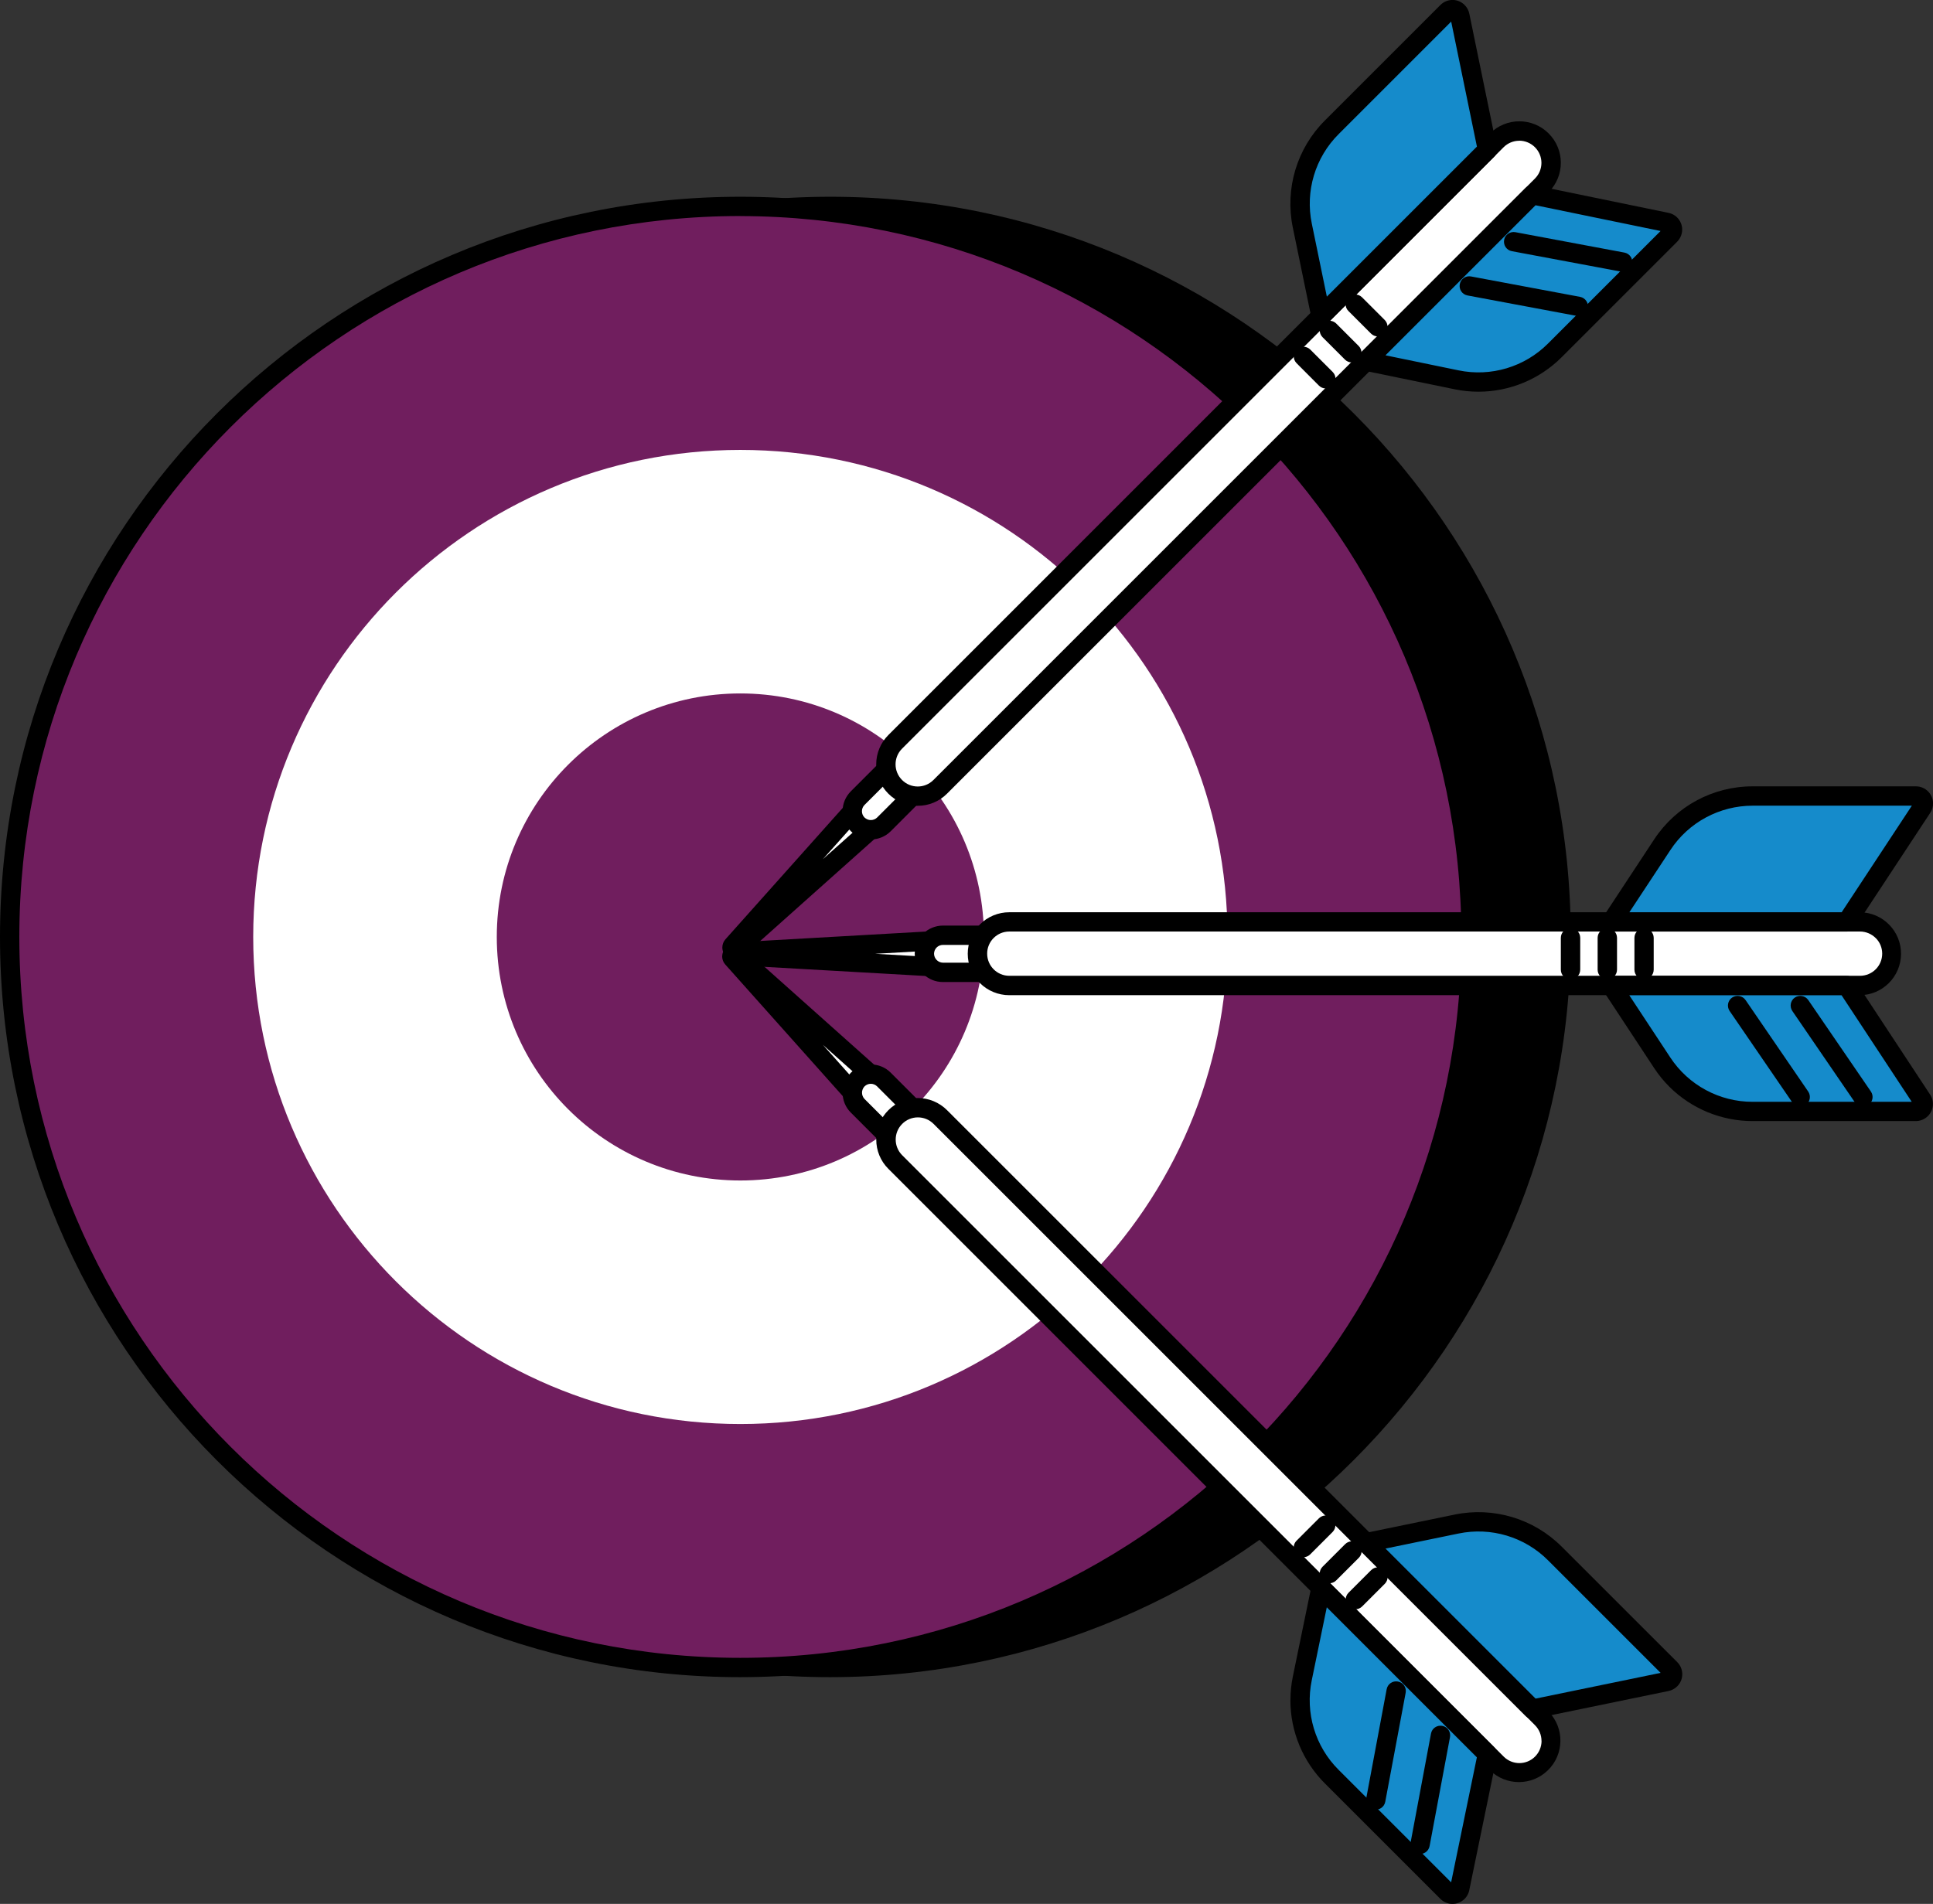 <?xml version="1.0" encoding="UTF-8"?><svg id="Layer_2" xmlns="http://www.w3.org/2000/svg" xmlns:xlink="http://www.w3.org/1999/xlink" viewBox="0 0 340.93 335.87"><rect x="0" y="0" width="340.93" height="335.87" fill="#333333" stroke="none"/><defs><style>.cls-1{fill:none;}.cls-2{clip-path:url(#clippath);}.cls-3{fill:#fff;}.cls-4{fill:#158bcb;}.cls-5{fill:#701e5e;}</style><clipPath id="clippath"><rect class="cls-1" width="340.93" height="335.87"/></clipPath></defs><g id="Layer_1-2"><g class="cls-2"><g id="Group_195"><path id="Path_2351" d="M275.34,165.29c0,71.18-57.7,128.88-128.88,128.88-71.18,0-128.88-57.7-128.88-128.88,0-71.18,57.7-128.88,128.88-128.88h0c71.18,0,128.88,57.7,128.88,128.88h0"/><path id="Path_2352" d="M146.46,295.87c-72.12,0-130.58-58.46-130.58-130.58S74.34,34.71,146.46,34.71s130.58,58.46,130.58,130.58c-.08,72.09-58.5,130.5-130.58,130.58m0-257.76c-70.24,0-127.17,56.94-127.17,127.17s56.94,127.17,127.17,127.17,127.17-56.94,127.17-127.17c-.08-70.2-56.97-127.09-127.17-127.17"/><path id="Path_2353" class="cls-5" d="M259.46,165.29c0,71.18-57.7,128.88-128.88,128.88-71.18,0-128.88-57.7-128.88-128.88,0-71.18,57.7-128.88,128.88-128.88h0c71.18,0,128.88,57.7,128.88,128.88"/><path id="Path_2354" d="M130.58,295.87C58.46,295.87,0,237.41,0,165.29S58.46,34.71,130.58,34.71s130.58,58.46,130.58,130.58c-.08,72.09-58.5,130.5-130.58,130.58m0-257.76C60.35,38.12,3.41,95.05,3.41,165.29s56.94,127.17,127.17,127.17,127.17-56.94,127.17-127.17c-.08-70.2-56.97-127.09-127.17-127.17"/><path id="Path_2355" class="cls-3" d="M216.5,165.29c0,47.45-38.47,85.92-85.92,85.92s-85.92-38.47-85.92-85.92,38.47-85.92,85.92-85.92h0c47.45,0,85.92,38.47,85.92,85.92"/><path id="Path_2356" class="cls-5" d="M173.54,165.29c0,23.73-19.23,42.96-42.96,42.96s-42.96-19.23-42.96-42.96,19.23-42.96,42.96-42.96h0c23.73,0,42.96,19.23,42.96,42.96h0"/><path id="Path_2357" class="cls-3" d="M129.21,166.84l22.09-24.75,3.3,3.3-24.75,22.09c-.19,.17-.47,.15-.64-.04-.15-.17-.15-.43,0-.6"/><path id="Path_2358" d="M129.55,169.31c-1.2,0-2.16-.99-2.15-2.18,0-.52,.2-1.03,.54-1.42h0l22.09-24.75c.62-.7,1.7-.77,2.4-.14,.03,.02,.05,.05,.08,.07l3.3,3.3c.67,.67,.67,1.75,0,2.41-.02,.02-.05,.04-.07,.07l-24.75,22.09c-.39,.36-.91,.56-1.44,.56m21.82-24.74l-6.23,6.98,6.98-6.22-.75-.75Z"/><path id="Path_2359" class="cls-3" d="M151.27,145.42c-1.28-1.28-1.28-3.35,0-4.63h0l9.1-9.1,4.63,4.63-9.1,9.1c-1.28,1.28-3.35,1.28-4.63,0h0"/><path id="Path_2360" d="M153.59,148.09c-2.75,0-4.98-2.23-4.98-4.98,0-1.32,.52-2.58,1.46-3.52l9.1-9.1c.67-.67,1.75-.67,2.41,0l4.63,4.63c.67,.66,.67,1.74,0,2.4h0l-9.1,9.11c-.93,.94-2.2,1.46-3.52,1.46m6.78-13.98l-7.89,7.89c-.61,.61-.61,1.61,0,2.22,.62,.6,1.6,.6,2.22,0l7.89-7.89-2.22-2.22Z"/><path id="Path_2361" class="cls-3" d="M157.89,138.81c-2.19-2.19-2.19-5.75,0-7.94h0L263.99,24.77c2.19-2.19,5.75-2.19,7.94,0,2.19,2.19,2.19,5.75,0,7.94l-106.1,106.1c-2.19,2.19-5.75,2.19-7.94,0h0"/><path id="Path_2362" d="M161.86,142.16c-4.04,0-7.32-3.27-7.32-7.32,0-1.94,.77-3.81,2.15-5.18L262.78,23.56c2.85-2.87,7.49-2.88,10.35-.03,2.87,2.85,2.88,7.49,.03,10.35l-.03,.03-106.1,106.1c-1.37,1.38-3.23,2.15-5.18,2.14M267.96,24.83c-1.04,0-2.03,.41-2.76,1.14l-106.1,106.1c-1.53,1.53-1.53,4,0,5.53s4,1.53,5.53,0L270.72,31.5c1.53-1.53,1.53-4,0-5.53-.73-.73-1.73-1.15-2.77-1.15"/><path id="Path_2363" class="cls-4" d="M232.98,55.77l-3.29-15.97c-1.3-6.29,.66-12.82,5.2-17.36L255.25,2.09c.51-.51,1.35-.52,1.86,0,.18,.18,.31,.41,.36,.67l4.87,23.66-29.36,29.36Z"/><path id="Path_2364" d="M232.98,57.48c-.81,0-1.51-.57-1.67-1.36l-3.29-15.97c-1.42-6.86,.71-13.97,5.67-18.91L254.05,.88c1.18-1.18,3.09-1.19,4.27,0,.42,.42,.71,.95,.83,1.54l4.87,23.66c.12,.56-.06,1.14-.46,1.55l-29.36,29.36c-.32,.32-.75,.5-1.21,.5M255.95,3.81l-19.84,19.84c-4.15,4.13-5.93,10.08-4.74,15.81l2.65,12.87,26.47-26.47-4.54-22.05Z"/><path id="Path_2365" class="cls-4" d="M240.92,63.71l15.97,3.29c6.29,1.3,12.82-.66,17.36-5.2l20.35-20.36c.51-.51,.51-1.35,0-1.86-.18-.18-.41-.31-.67-.36l-23.66-4.87-29.36,29.36Z"/><path id="Path_2366" d="M260.77,69.1c-1.42,0-2.83-.14-4.22-.43l-15.97-3.29c-.92-.19-1.52-1.09-1.33-2.01,.07-.33,.23-.63,.46-.86l29.36-29.36c.41-.41,.99-.58,1.55-.47l23.66,4.87c1.63,.33,2.69,1.93,2.35,3.56-.12,.58-.41,1.12-.83,1.54l-20.35,20.35c-3.89,3.9-9.18,6.1-14.69,6.1m-16.4-6.42l12.87,2.65c5.73,1.19,11.68-.59,15.81-4.74l19.84-19.84-22.05-4.54-26.47,26.47Z"/><path id="Path_2367" class="cls-3" d="M266.96,42.63l19.23,3.6-19.23-3.6Z"/><path id="Path_2368" d="M286.2,47.94c-.11,0-.21,0-.32-.03l-19.23-3.6c-.93-.17-1.53-1.06-1.36-1.99,.17-.93,1.06-1.53,1.99-1.36l19.23,3.6c.93,.18,1.53,1.07,1.36,1.99-.15,.8-.85,1.38-1.67,1.39"/><path id="Path_2369" class="cls-3" d="M259.15,50.45l19.23,3.6-19.23-3.6Z"/><path id="Path_2370" d="M278.38,55.75c-.11,0-.21,0-.32-.03l-19.23-3.6c-.93-.17-1.54-1.06-1.36-1.99,.17-.93,1.06-1.54,1.99-1.36l19.23,3.6c.93,.18,1.53,1.07,1.36,1.99-.15,.8-.85,1.38-1.67,1.39"/><path id="Path_2371" class="cls-3" d="M229.87,62.86l3.97,3.97-3.97-3.97Z"/><path id="Path_2372" d="M233.84,68.53c-.45,0-.89-.18-1.21-.5l-3.96-3.97c-.66-.68-.64-1.75,.03-2.41,.66-.64,1.72-.64,2.38,0l3.97,3.97c.67,.67,.67,1.75,0,2.41-.32,.32-.75,.5-1.21,.5"/><path id="Path_2373" class="cls-3" d="M234.46,58.27l3.96,3.97-3.96-3.97Z"/><path id="Path_2374" d="M238.43,63.94c-.45,0-.89-.18-1.21-.5l-3.97-3.97c-.66-.68-.64-1.75,.03-2.41,.66-.64,1.72-.64,2.38,0l3.97,3.97c.67,.67,.67,1.75,0,2.41-.32,.32-.75,.5-1.21,.5"/><path id="Path_2375" class="cls-3" d="M239.05,53.68l3.97,3.97-3.97-3.97Z"/><path id="Path_2376" d="M243.02,59.35c-.45,0-.89-.18-1.21-.5l-3.97-3.97c-.68-.66-.69-1.74-.03-2.41,.66-.68,1.74-.69,2.41-.03l.03,.03,3.97,3.97c.67,.67,.67,1.75,0,2.41-.32,.32-.75,.5-1.21,.5"/><path id="Path_2377" class="cls-3" d="M129.85,168.38l24.75,22.09-3.3,3.3-22.09-24.75c-.17-.19-.15-.47,.04-.64,.17-.15,.43-.15,.6,0"/><path id="Path_2378" d="M127.38,168.72c0-1.2,.99-2.16,2.18-2.15,.52,0,1.03,.2,1.42,.54h0l24.75,22.09c.7,.62,.77,1.7,.14,2.4-.02,.03-.05,.05-.07,.08l-3.3,3.3c-.67,.67-1.75,.67-2.41,0-.02-.02-.04-.05-.07-.07l-22.09-24.75c-.36-.39-.56-.91-.56-1.44m24.74,21.82l-6.98-6.23,6.22,6.98,.75-.75Z"/><path id="Path_2379" class="cls-3" d="M151.27,190.44c1.28-1.28,3.35-1.28,4.63,0h0l9.1,9.1-4.63,4.63-9.1-9.1c-1.28-1.28-1.28-3.35,0-4.63h0"/><path id="Path_2380" d="M148.61,192.76c0-2.75,2.23-4.98,4.99-4.98,1.32,0,2.58,.52,3.51,1.46l9.1,9.1c.67,.67,.67,1.75,0,2.41l-4.63,4.63c-.67,.67-1.75,.67-2.41,0l-9.1-9.1c-.94-.93-1.46-2.2-1.46-3.52m13.98,6.78l-7.89-7.89c-.61-.61-1.61-.61-2.22,0-.59,.62-.59,1.6,0,2.22l7.89,7.89,2.22-2.22Z"/><path id="Path_2381" class="cls-3" d="M157.89,197.06c2.19-2.19,5.75-2.19,7.94,0h0l106.1,106.1c2.19,2.19,2.19,5.75,0,7.94-2.19,2.19-5.75,2.19-7.94,0l-106.1-106.1c-2.19-2.19-2.19-5.75,0-7.94h0"/><path id="Path_2382" d="M154.54,201.03c0-4.04,3.27-7.32,7.31-7.33,1.95,0,3.81,.77,5.19,2.15l106.1,106.1c2.82,2.9,2.76,7.53-.14,10.35-2.84,2.77-7.37,2.77-10.21,0l-106.1-106.1c-1.38-1.37-2.15-3.23-2.14-5.18m117.33,106.1c0-1.04-.41-2.03-1.14-2.77l-106.1-106.1c-1.53-1.52-4.01-1.51-5.53,.03-1.51,1.52-1.51,3.98,0,5.5l106.1,106.1c1.53,1.53,4,1.53,5.53,0,.73-.73,1.15-1.73,1.15-2.77"/><path id="Path_2383" class="cls-4" d="M240.92,272.16l15.97-3.29c6.29-1.3,12.82,.66,17.36,5.2l20.35,20.35c.51,.51,.51,1.35,0,1.86-.18,.18-.41,.31-.67,.36l-23.66,4.87-29.36-29.35Z"/><path id="Path_2384" d="M239.22,272.15c0-.17,.02-.33,.07-.49,.18-.6,.68-1.05,1.29-1.18l15.97-3.29c6.85-1.42,13.96,.71,18.91,5.67l20.36,20.35c1.18,1.18,1.19,3.09,0,4.27-.42,.42-.95,.71-1.54,.83l-23.65,4.87c-.56,.12-1.14-.06-1.55-.46l-29.36-29.36c-.32-.32-.5-.75-.5-1.21m53.67,22.96l-19.84-19.84c-4.13-4.15-10.08-5.93-15.81-4.74l-12.87,2.65,26.47,26.47,22.05-4.54Z"/><path id="Path_2385" class="cls-4" d="M232.98,280.1l-3.29,15.97c-1.3,6.29,.66,12.82,5.2,17.36l20.35,20.35c.51,.51,1.35,.51,1.86,0,.18-.18,.31-.41,.36-.67l4.87-23.66-29.35-29.36Z"/><path id="Path_2386" d="M227.6,299.94c0-1.42,.14-2.83,.43-4.22l3.29-15.97c.19-.92,1.09-1.52,2.01-1.33,.33,.07,.63,.23,.86,.46l29.36,29.36c.41,.41,.58,.99,.46,1.55l-4.87,23.66c-.33,1.63-1.93,2.69-3.56,2.36-.58-.12-1.12-.41-1.54-.83l-20.35-20.35c-3.9-3.89-6.1-9.18-6.1-14.69m6.42-16.4l-2.65,12.87c-1.19,5.73,.59,11.68,4.74,15.81l19.84,19.84,4.54-22.05-26.47-26.47Z"/><path id="Path_2387" class="cls-3" d="M254.06,306.14l-3.6,19.23,3.6-19.23Z"/><path id="Path_2388" d="M248.76,325.37c0-.11,0-.21,.03-.32l3.6-19.23c.17-.93,1.06-1.53,1.99-1.36,.93,.17,1.53,1.06,1.36,1.99h0l-3.6,19.23c-.18,.93-1.07,1.53-1.99,1.36-.8-.15-1.38-.85-1.39-1.67"/><path id="Path_2389" class="cls-3" d="M246.24,298.32l-3.6,19.23,3.6-19.23Z"/><path id="Path_2390" d="M240.94,317.55c0-.11,0-.21,.03-.32l3.6-19.23c.17-.93,1.06-1.54,1.99-1.36,.93,.17,1.54,1.06,1.36,1.99l-3.6,19.23c-.18,.93-1.07,1.53-1.99,1.36-.8-.15-1.38-.85-1.39-1.67"/><path id="Path_2391" class="cls-3" d="M233.84,269.04l-3.97,3.97,3.97-3.97Z"/><path id="Path_2392" d="M228.17,273.01c0-.45,.18-.89,.5-1.21l3.97-3.97c.68-.66,1.75-.64,2.41,.03,.64,.66,.64,1.72,0,2.38l-3.97,3.97c-.67,.67-1.75,.67-2.41,0-.32-.32-.5-.75-.5-1.21"/><path id="Path_2393" class="cls-3" d="M238.42,273.63l-3.97,3.97,3.97-3.97Z"/><path id="Path_2394" d="M232.76,277.6c0-.45,.18-.89,.5-1.21l3.97-3.97c.66-.68,1.74-.69,2.41-.03,.68,.66,.69,1.74,.03,2.41l-.03,.03-3.97,3.97c-.67,.67-1.75,.67-2.41,0-.32-.32-.5-.75-.5-1.21"/><path id="Path_2395" class="cls-3" d="M243.02,278.22l-3.97,3.97,3.97-3.97Z"/><path id="Path_2396" d="M237.34,282.19c0-.45,.18-.89,.5-1.21l3.97-3.97c.66-.68,1.74-.69,2.41-.03,.68,.66,.69,1.74,.03,2.41l-.03,.03-3.97,3.97c-.67,.67-1.75,.67-2.41,0-.32-.32-.5-.75-.5-1.21"/><path id="Path_2397" class="cls-3" d="M132.29,167.8l33.12-1.88v4.67l-33.12-1.88c-.25-.01-.44-.22-.43-.47,.01-.23,.2-.42,.43-.43"/><path id="Path_2398" d="M130.78,169.79c-.84-.85-.83-2.23,.02-3.07,.37-.37,.87-.59,1.39-.62l33.12-1.88c.94-.05,1.74,.67,1.8,1.61,0,.03,0,.06,0,.09v4.67c0,.94-.77,1.7-1.71,1.7-.03,0-.06,0-.09,0l-33.12-1.88c-.53-.03-1.03-.25-1.41-.62m32.92-2.06l-9.33,.53,9.33,.53v-1.06Z"/><path id="Path_2399" class="cls-3" d="M163.03,168.26c0-1.81,1.47-3.27,3.27-3.27h12.87v6.55h-12.87c-1.81,0-3.27-1.47-3.27-3.27"/><path id="Path_2400" d="M162.79,171.78c-1.94-1.95-1.94-5.1,0-7.04,.93-.93,2.2-1.45,3.52-1.46h12.87c.94,0,1.7,.76,1.71,1.69h0v6.56c0,.94-.76,1.71-1.71,1.71h-12.87c-1.32,0-2.59-.52-3.52-1.46m14.68-5.09h-11.16c-.87,0-1.57,.7-1.57,1.57,.02,.86,.71,1.55,1.57,1.57h11.16v-3.14Z"/><path id="Path_2401" class="cls-3" d="M172.39,168.26c0-3.1,2.51-5.62,5.61-5.62h150.05c3.1,0,5.61,2.52,5.61,5.62,0,3.1-2.51,5.61-5.61,5.61H178.01c-3.1,0-5.62-2.51-5.62-5.61h0"/><path id="Path_2402" d="M172.83,173.43c-2.86-2.86-2.86-7.49,0-10.35,1.37-1.38,3.24-2.15,5.18-2.15h150.05c4.04,.05,7.28,3.36,7.23,7.4-.05,3.98-3.26,7.19-7.23,7.23H178.01c-1.94,0-3.81-.77-5.18-2.14m157.99-7.94c-.73-.73-1.73-1.15-2.76-1.15H178.01c-2.16,0-3.91,1.76-3.9,3.91,0,2.15,1.75,3.9,3.9,3.9h150.05c2.16,0,3.91-1.75,3.91-3.91,0-1.04-.41-2.03-1.15-2.76"/><path id="Path_2403" class="cls-4" d="M284.21,162.64l8.97-13.62c3.53-5.37,9.53-8.6,15.95-8.6h28.79c.73,0,1.32,.59,1.32,1.31,0,.26-.08,.51-.22,.73l-13.28,20.17h-41.52Z"/><path id="Path_2404" d="M283,163.85c-.12-.12-.22-.25-.3-.4-.3-.55-.27-1.22,.08-1.75l8.97-13.62c3.84-5.85,10.38-9.37,17.38-9.36h28.79c1.67,0,3.02,1.35,3.02,3.02,0,.59-.17,1.17-.5,1.66l-13.28,20.17c-.32,.48-.85,.77-1.42,.77h-41.51c-.45,0-.89-.18-1.21-.5m54.19-21.71h-28.07c-5.85,0-11.32,2.93-14.53,7.83l-7.23,10.97h37.44l12.38-18.8Z"/><path id="Path_2405" class="cls-4" d="M284.21,173.87l8.97,13.62c3.53,5.37,9.53,8.6,15.95,8.6h28.79c.73,0,1.32-.59,1.32-1.31,0-.26-.08-.51-.22-.73l-13.28-20.17h-41.52Z"/><path id="Path_2406" d="M294.43,191.71c-1-1-1.9-2.1-2.68-3.29l-8.97-13.62c-.52-.78-.31-1.84,.47-2.36,.28-.19,.61-.29,.95-.29h41.52c.57,0,1.11,.29,1.42,.77l13.28,20.17c.92,1.39,.53,3.27-.86,4.18-.49,.33-1.07,.5-1.66,.5h-28.78c-5.51,0-10.8-2.18-14.7-6.07m-7.06-16.13l7.23,10.97c3.21,4.89,8.68,7.84,14.53,7.83h28.06l-12.38-18.8h-37.44Z"/><path id="Path_2407" class="cls-3" d="M317.52,177.38l11.05,16.14-11.05-16.14Z"/><path id="Path_2408" d="M327.37,194.73c-.07-.07-.14-.16-.2-.24l-11.05-16.14c-.53-.78-.33-1.84,.44-2.37,.78-.53,1.84-.33,2.37,.44l11.05,16.14c.53,.78,.33,1.84-.45,2.37-.68,.46-1.59,.38-2.17-.2"/><path id="Path_2409" class="cls-3" d="M306.47,177.38l11.05,16.14-11.05-16.14Z"/><path id="Path_2410" d="M316.32,194.73c-.07-.07-.14-.16-.2-.24l-11.06-16.14c-.53-.78-.33-1.84,.44-2.37,.78-.53,1.84-.33,2.37,.44l11.05,16.14c.53,.78,.33,1.84-.45,2.37-.68,.46-1.59,.38-2.17-.2"/><path id="Path_2412" d="M275.79,172.27c-.32-.32-.5-.75-.5-1.21v-5.61c0-.94,.76-1.71,1.71-1.71s1.71,.76,1.71,1.71h0v5.61c0,.94-.77,1.71-1.71,1.7-.45,0-.88-.18-1.2-.5"/><path id="Path_2414" d="M282.28,172.27c-.32-.32-.5-.75-.5-1.21v-5.61c0-.94,.76-1.71,1.71-1.71s1.71,.76,1.71,1.71h0v5.61c0,.94-.77,1.71-1.71,1.7-.45,0-.88-.18-1.2-.5"/><path id="Path_2416" d="M288.77,172.27c-.32-.32-.5-.75-.5-1.21v-5.61c0-.94,.76-1.7,1.7-1.7s1.7,.76,1.7,1.7v5.61c0,.94-.76,1.71-1.71,1.71-.45,0-.89-.18-1.21-.5"/></g></g></g></svg>
